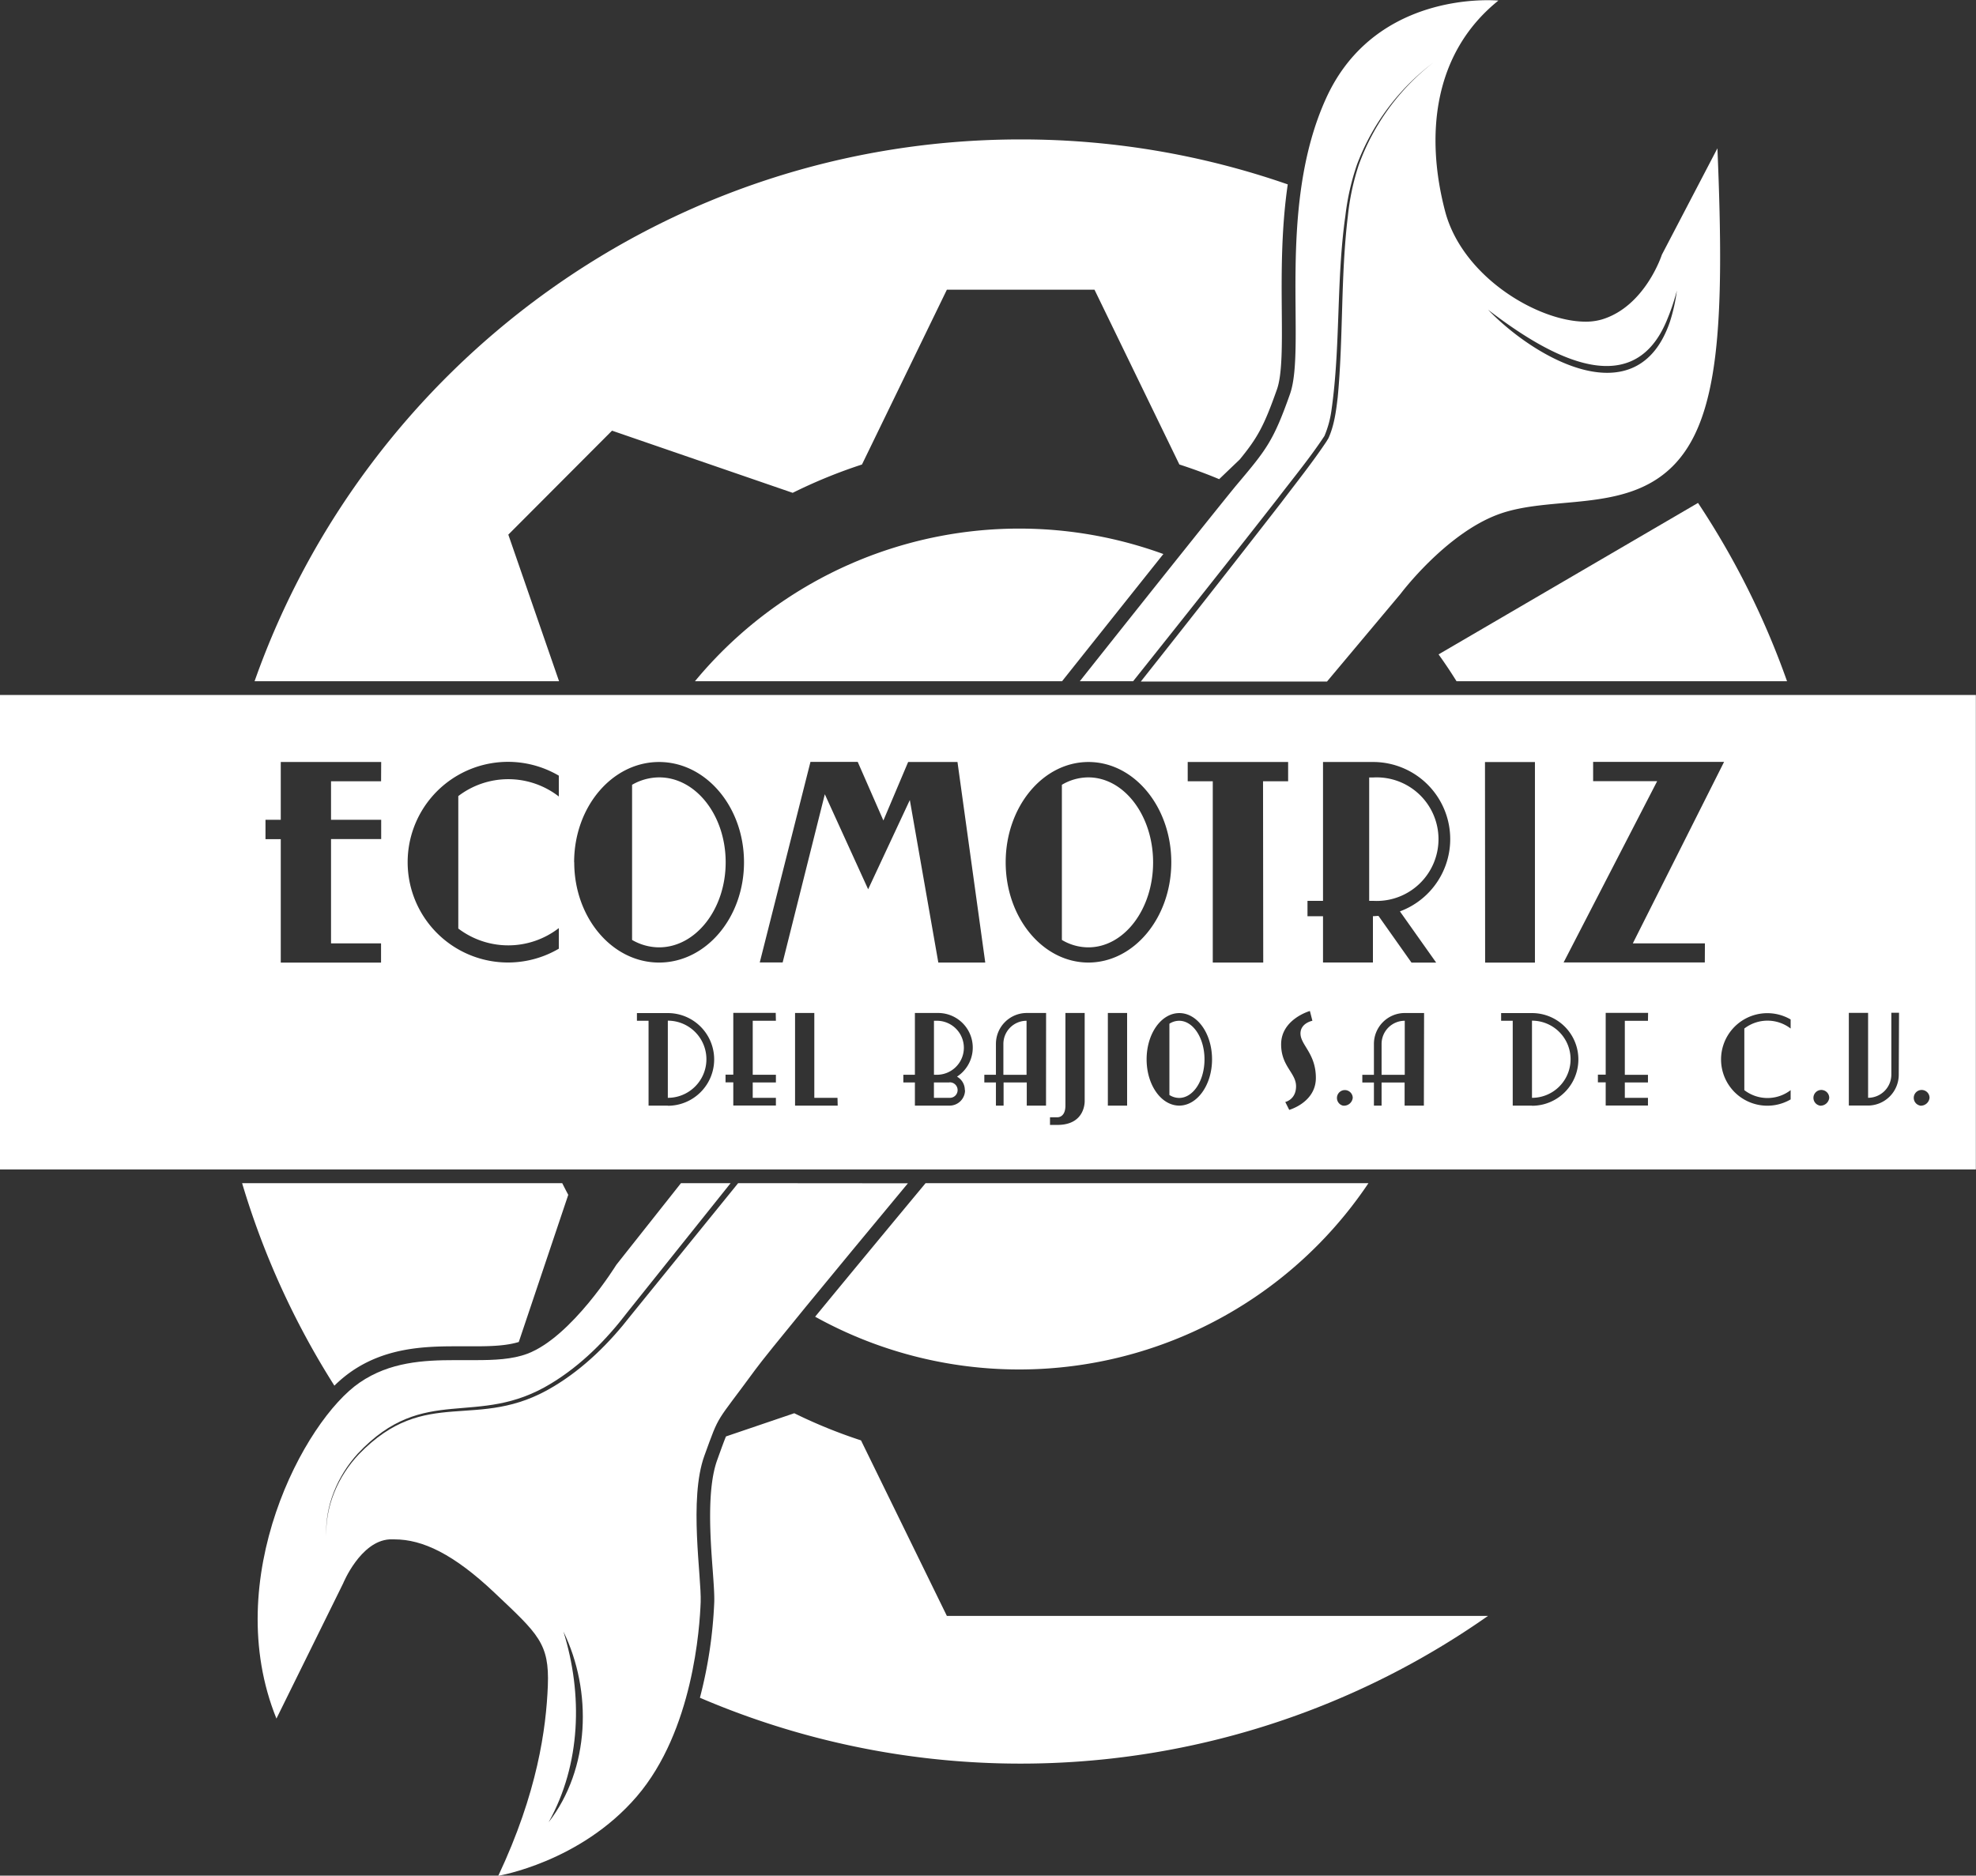 <svg id="curvas" xmlns="http://www.w3.org/2000/svg" viewBox="0 0 575.56 546.45"><rect x="0" y="0" width="575.56" height="546.45" fill="#333333" stroke="none"/><defs><style>.cls-1{fill:#fff;}</style></defs><path class="cls-1" d="M585,315.63a236.18,236.18,0,0,0-25.93-51.95l-75.57,44.13q2.75,3.82,5.23,7.82Z" transform="translate(-64.48 -117.16)"/><path class="cls-1" d="M407.93,414.55a5.25,5.25,0,0,0-2.83.86v20.76a5.25,5.25,0,0,0,2.83.86c4.08,0,7.39-5,7.39-11.24S412,414.55,407.93,414.55Z" transform="translate(-64.48 -117.16)"/><path class="cls-1" d="M381.47,343.64a15.17,15.17,0,0,0-7.69,2.16V391a15.07,15.07,0,0,0,7.69,2.16c10.43,0,18.88-11.08,18.88-24.74S391.9,343.64,381.47,343.64Z" transform="translate(-64.48 -117.16)"/><path class="cls-1" d="M466.9,421.3v9h6.75V414.55A6.75,6.75,0,0,0,466.9,421.3Z" transform="translate(-64.48 -117.16)"/><path class="cls-1" d="M356.74,421.3v9h6.75V414.55A6.75,6.75,0,0,0,356.74,421.3Z" transform="translate(-64.48 -117.16)"/><path class="cls-1" d="M275.85,368.38c0-13.66-8.67-24.74-19.37-24.74a15.9,15.9,0,0,0-7.89,2.16V391a15.8,15.8,0,0,0,7.89,2.16C267.18,393.12,275.85,382,275.85,368.38Z" transform="translate(-64.48 -117.16)"/><path class="cls-1" d="M337.64,414.55h-1.12v15.73h1.12a7.87,7.87,0,0,0,0-15.73Z" transform="translate(-64.48 -117.16)"/><path class="cls-1" d="M464.44,343.67h-1.15v35.94h1.15a18,18,0,1,0,0-35.94Z" transform="translate(-64.48 -117.16)"/><path class="cls-1" d="M64.48,319.63V457.86H640V319.63Zm111,25.15H160.9V356h14.61v5.61H160.9V392h14.57v5.6H146.26V361.64h-4.45V356h4.45V339.16h29.25Zm51.77,4.43a24,24,0,0,0-29.28-.12v38.59a24.07,24.07,0,0,0,29.28-.13v6a29.23,29.23,0,1,1,0-50.41Zm4.46,19.17c0-16.14,11.07-29.22,24.74-29.22s24.74,13.08,24.74,29.22-11.08,29.21-24.74,29.21S231.74,384.51,231.74,368.38ZM259,439.27h-5.61V414.55H250v-2.24h9a13.48,13.48,0,1,1,0,27Zm31.48-24.72h-6.75v15.73h6.75v2.24h-6.75V437h6.75v2.24H278.07v-6.75h-2.26v-2.24h2.26v-18h12.36Zm18,24.72H296.06v-27h5.61V437h6.75Zm-3.75-90.72-12.28,49h-6.67l14.77-58.43h13.76l7.48,17.08L329,339.16h14.37l8.09,58.43H337.79l-8.3-47.35-12.14,26Zm40.84,86.22a4.5,4.5,0,0,1-4.5,4.5h-10.1v-6.75h-3.37v-2.24h3.37v-18h6.74a10.09,10.09,0,0,1,5.52,18.55A4.46,4.46,0,0,1,345.51,434.77Zm23.59,4.5h-5.61v-6.75h-6.75v6.75h-2.23v-6.75h-3.38v-2.24h3.38v-9a9,9,0,0,1,9-9h5.61Zm3.39,5.62h-2.23v-2.23h2.23s2.26.09,2.26-3.39v-27h5.61v25.57S380.77,444.89,372.49,444.89Zm20.23-5.62h-5.61v-27h5.61Zm-11.25-41.68c-13.32,0-24.12-13.08-24.12-29.21s10.8-29.22,24.12-29.22,24.12,13.08,24.12,29.22S394.79,397.59,381.47,397.59Zm26.46,41.68c-5.27,0-9.53-6-9.53-13.48s4.26-13.48,9.53-13.48,9.53,6,9.53,13.48S413.19,439.27,407.93,439.27Zm24.44-41.68H417.73V344.78h-7.3v-5.62h29.25v5.62h-7.31ZM440,440.51l-1.15-2.3s3.14-.67,3.14-4.58-4.35-5.8-4.35-12.21c0-7.35,8.38-9.72,8.38-9.72l.73,2.85s-3.47.66-3.47,3.7c0,3.37,4.48,5.8,4.48,12.95S440,440.51,440,440.51Zm15.67-1.23A2.3,2.3,0,1,1,458.5,437,2.56,2.56,0,0,1,455.71,439.28Zm23.55,0h-5.61v-6.75H466.9v6.75h-2.23v-6.75h-3.38v-2.24h3.38v-9a9,9,0,0,1,9-9h5.61Zm3.58-41.68h-7.19L466,384c-.52,0-1,.08-1.56.08h-.06v13.49H449.84V384.1h-4.52v-4.48h4.52V339.16h14.61a22.46,22.46,0,0,1,7.79,43.52Zm14.22-58.43h14.55v58.43H497.06Zm13.65,100.11H505.1V414.55h-3.38v-2.24h9a13.48,13.48,0,0,1,0,27Zm33.82-24.72h-6.74v15.73h6.74v2.24h-6.74V437h6.74v2.24H532.18v-6.75h-2.27v-2.24h2.27v-18h12.35Zm16.56-17H519.92l27.25-52.81H528.52v-5.62h38.14L540.08,392h21Zm25,19.25a11.06,11.06,0,0,0-13.49,0v17.95a11.06,11.06,0,0,0,13.49,0v2.7a13.48,13.48,0,1,1,0-23.29Zm8.44,22.44a2.3,2.3,0,1,1,2.8-2.25A2.56,2.56,0,0,1,594.52,439.28Zm23.05-9a9,9,0,0,1-9,9H603v-27h5.61v24.74a6.77,6.77,0,0,0,6.77-6.77v-18h2.24Zm6.17,9a2.3,2.3,0,1,1,2.8-2.25A2.56,2.56,0,0,1,623.74,439.28Z" transform="translate(-64.48 -117.16)"/><path class="cls-1" d="M341,432.52h-4.49V437H341a2.26,2.26,0,1,0,0-4.51Z" transform="translate(-64.48 -117.16)"/><path class="cls-1" d="M259,414.54V437a11.24,11.24,0,0,0,0-22.48Z" transform="translate(-64.48 -117.16)"/><path class="cls-1" d="M510.71,414.54V437a11.24,11.24,0,1,0,0-22.48Z" transform="translate(-64.48 -117.16)"/><path class="cls-1" d="M394.53,315.63c14.78-18.55,29-36.45,42-53.1,4.63-6.07,9.54-12,13.73-18.36a29.35,29.35,0,0,0,2-7.19c2.73-18.81,1.4-38,4.09-56.9a71,71,0,0,1,3.4-15,66.59,66.59,0,0,1,22.1-29.59,66.33,66.33,0,0,0-21.61,29.76,70.58,70.58,0,0,0-3.17,14.95c-2.11,17.48-1.29,35.12-2.94,52.64-.47,4-1,8.22-2.71,12l-.61,1c-4.09,6.11-8.69,11.86-13.12,17.72q-20.2,26-40.92,52.16H451l21.45-25.58s13.09-17.47,28.47-23.13,36.82-.34,50.58-13.83,15.38-41.55,13.22-92.81l-16.18,31s-4.86,15.1-17.54,18.88a16.6,16.6,0,0,1-4.72.62c-13.75,0-35.84-13-40.88-32.18-5.66-21.59-3.77-45.82,15.52-61.36,0,0-1.17-.11-3.17-.11-9,0-35.08,2.37-47,28.55-14.57,32-5.67,72.44-10.53,86.2s-6.88,16.19-15.58,26.51C422,261.64,403.3,285,379,315.63ZM550,210.45a63.75,63.75,0,0,0,2.91-8.62,51,51,0,0,1-2,9c-9.41,27.77-39.12,11-53-3.44C512.92,218.89,539.44,236.11,550,210.45Z" transform="translate(-64.48 -117.16)"/><path class="cls-1" d="M279.48,461.86q-15.63,19.29-31.13,38.38c-6.31,8.14-13.75,15.54-22.64,20.87-22.25,13.48-37-.63-56.73,19.77-6,6.37-9.77,15-9.46,23.82-.43-8.84,3.29-17.58,9.19-24.07,19.51-20.75,34.67-7.09,56.42-20.49,8.71-5.3,16-12.68,22.16-20.76,9.53-11.95,19.6-24.53,30-37.52H262.83L244,485.65s-12.95,21-25.9,25.9c-4.42,1.66-9.62,1.87-15.2,1.87-1.93,0-3.9,0-5.9,0-9.19,0-19,.54-27.73,6.52C153.05,531,128.5,577.11,145,617.85l19.43-39.39s5-12.28,13.49-12.82c.49,0,1,0,1.48,0,8.12,0,17.19,4.24,29.14,15.56,12.68,12,16,14.7,15.51,27.11s-3,31.08-14.43,55.34c0,0,23.88-3.94,40.33-23.1s18.35-49.37,18.62-56.65-3.51-30,1.08-42.63,3-8.9,14.84-25.09c3.49-4.76,21.19-26.28,44.44-54.28ZM224.27,648.07c9.45-16.93,10-37.32,4.32-55.58C237.05,609.87,236.34,632.52,224.27,648.07Z" transform="translate(-64.48 -117.16)"/><path class="cls-1" d="M315.27,536.8a147.9,147.9,0,0,1-19.44-7.91l-19.89,6.76c-.57,1.37-1.18,3.06-2.05,5.47l-.53,1.47c-3,8.37-2,22.55-1.29,31.94.29,4,.53,7.24.45,9.47a131.39,131.39,0,0,1-4.17,27.78,236.88,236.88,0,0,0,229.54-23.84H340.28Z" transform="translate(-64.48 -117.16)"/><path class="cls-1" d="M167,516.61c9.74-6.66,20.59-7.22,30-7.22l3,0h2.87c5.29,0,9.35-.23,12.72-1.26L230,465.26c-.6-1.12-1.18-2.26-1.76-3.4H135a235.47,235.47,0,0,0,26.88,59A37.55,37.55,0,0,1,167,516.61Z" transform="translate(-64.48 -117.16)"/><path class="cls-1" d="M212.54,272.92l30.21-30.29,52.62,18.11a149.52,149.52,0,0,1,20.18-8.25l24.73-50.93h43L408,252.48c3.93,1.28,7.81,2.69,11.59,4.28l6-5.74c5.19-6.36,7.06-9.72,10.84-20.44,1.55-4.38,1.48-12.92,1.4-22.81-.08-10.67-.19-23.68,1.74-36.89a236.21,236.21,0,0,0-77.79-13.1c-103.06,0-190.71,65.9-223.15,157.85h88.69Z" transform="translate(-64.48 -117.16)"/><path class="cls-1" d="M403.34,278.57A122.57,122.57,0,0,0,266.9,315.63H373.83C385.14,301.42,395.3,288.65,403.34,278.57Z" transform="translate(-64.48 -117.16)"/><path class="cls-1" d="M301.91,500.77a122.52,122.52,0,0,0,161.17-38.91h-129C321.35,477.19,310.18,490.69,301.91,500.77Z" transform="translate(-64.48 -117.16)"/></svg>